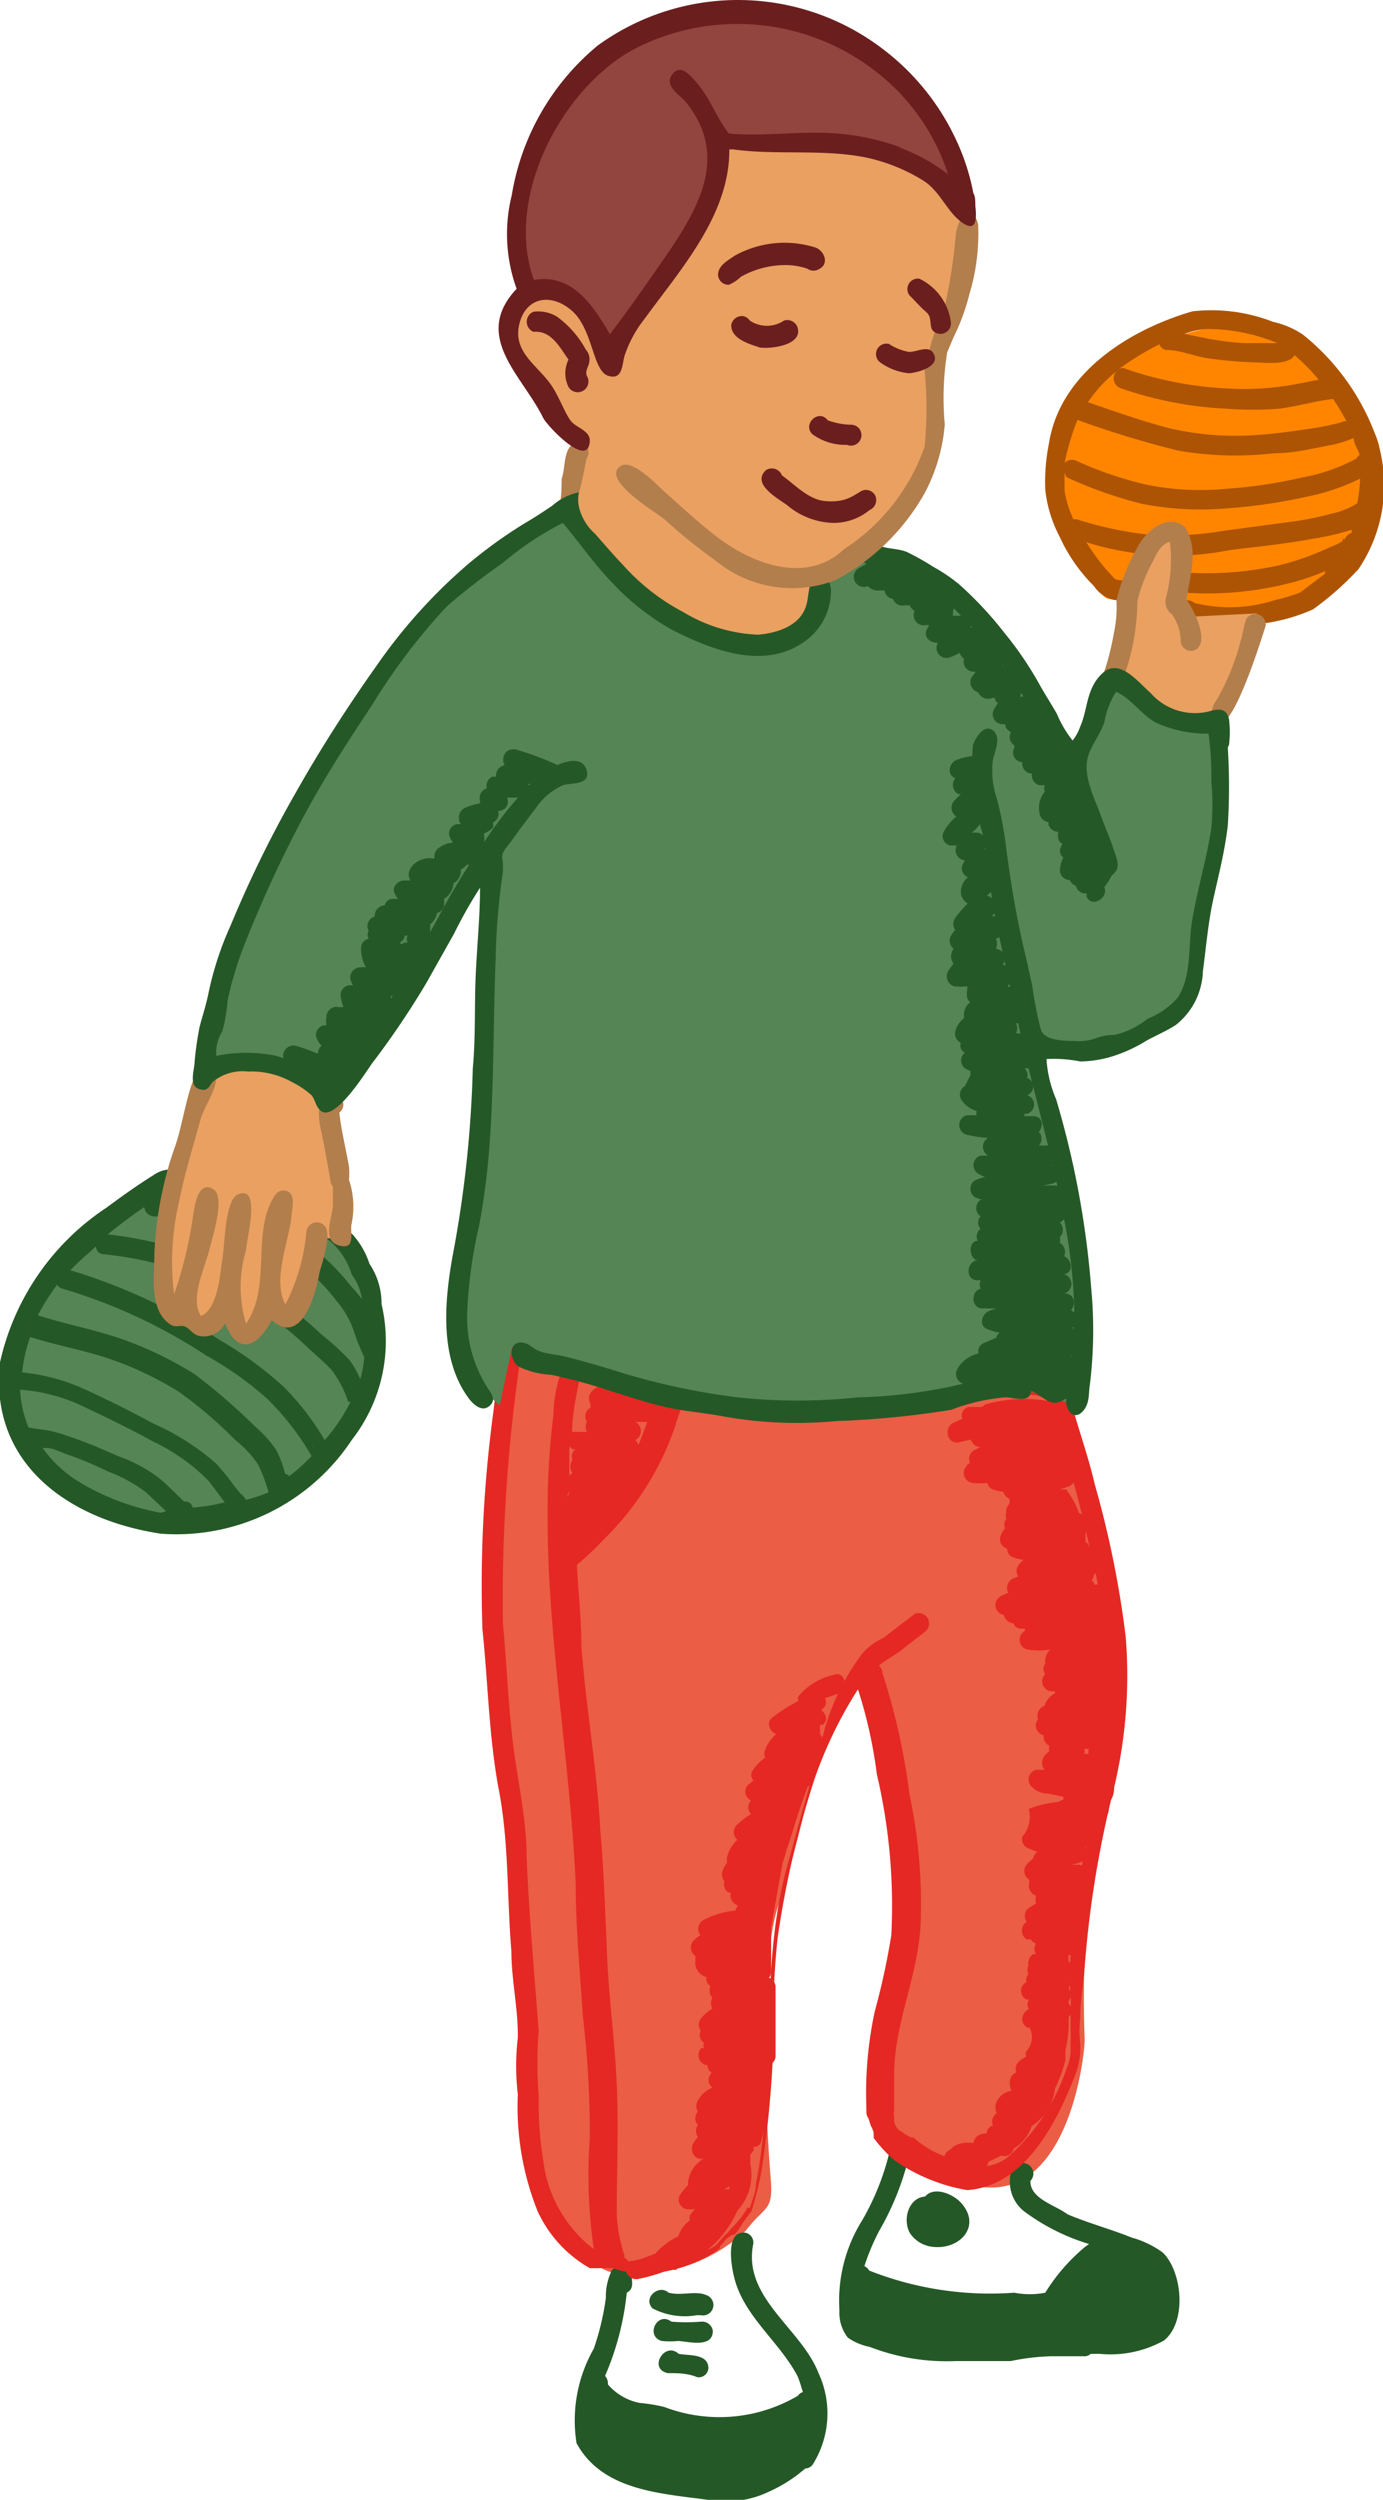 <svg xmlns="http://www.w3.org/2000/svg" viewBox="0 0 34.4 62.15"><defs><style>.cls-1{fill:#eb5d45;}.cls-2{fill:#255827;}.cls-3{fill:#e52823;}.cls-4{fill:#ff8500;}.cls-5{fill:#ad5404;}.cls-6{fill:#558455;}.cls-7{fill:#e9a061;}.cls-8{fill:#92443f;}.cls-9{fill:#b27e4c;}.cls-10{fill:#6b1e1e;}</style></defs><g id="Layer_2" data-name="Layer 2"><g id="Card"><path class="cls-1" d="M12.72,33.5a43.47,43.47,0,0,0-.5,5.85c.12,1.59.26,4.57.53,6.65s.33,4.12.39,4.92-.3,3.12.37,3.78,1,1.94,2.2,1.84a4.06,4.06,0,0,0,2.84-1.08c.48-.64.69-.46.62-1.3s-.37-5.2.21-6.85a28.82,28.82,0,0,0,.94-3.84l1.36-2s.32,1.47.53,2.81a20.61,20.61,0,0,1,.22,4.4,21.82,21.82,0,0,1-.61,3.11s-.4,1.64,2.16,2.48,3-3.14,3-3.56a28,28,0,0,1,.22-4.72,17.25,17.25,0,0,0,.52-5.3,25.65,25.65,0,0,0-1-5.27c-.32-.53-.42-1.19-.78-1.12s-1.14.31-1.14.31a15.68,15.68,0,0,1-5.69.61A21,21,0,0,1,12.72,33.5Z"/><path d="M14.69,56.45h0Z"/><path d="M18.16,56.07h0Z"/><path d="M18.56,55.72h0Z"/><path d="M18.81,55.34Z"/><path d="M21.58,52.5Z"/><path d="M15.48,56.74Z"/><polygon points="15.47 56.74 15.47 56.74 15.47 56.74 15.47 56.74"/><polygon points="15.22 56.65 15.22 56.65 15.22 56.65 15.22 56.65"/><path d="M15.21,56.65Z"/><path class="cls-2" d="M20.36,59c-.43-1.11-1.87-1.86-1.63-3.18a.25.25,0,0,0-.18-.31c-.5-.07-.37.76-.3,1.06.22,1,1.13,1.63,1.59,2.51.05.12.09.26.13.39a.22.22,0,0,0-.12.09,3.85,3.85,0,0,1-3.33.28,4.31,4.31,0,0,0-.61-.1,1.39,1.39,0,0,1-.79-.46.27.27,0,0,0-.07-.21A7,7,0,0,0,15.59,57c.18-.09.13-.26.12-.42a.28.28,0,0,0-.49-.14,1.48,1.48,0,0,0-.15.69,6.57,6.57,0,0,1-.3,1.26,3.61,3.61,0,0,0-.43,2.35c.65,1.2,2.13,1.25,3.34,1.42a2.47,2.47,0,0,0,1.44-.21,3.65,3.65,0,0,0,.91-.58.23.23,0,0,0,.18-.09A2.38,2.38,0,0,0,20.36,59Z"/><path class="cls-2" d="M17.33,57.56h0l.1,0a.26.26,0,0,0,.2-.47c-.29-.17-.64,0-1-.09-.24-.22-.65.13-.4.39A1.74,1.74,0,0,0,17.33,57.56Z"/><path class="cls-2" d="M17.73,57.94a.27.27,0,0,0-.29-.22,4.56,4.56,0,0,1-.74,0c-.35-.27-.66.36-.24.48a2,2,0,0,0,.41,0C17.15,58.22,17.74,58.38,17.73,57.94Z"/><path class="cls-2" d="M16.61,59c.24,0,.49,0,.73.1a.24.24,0,0,0,.28-.22c0-.37-.48-.31-.74-.36C16.54,58.2,16.11,58.89,16.61,59Z"/><path class="cls-2" d="M28.92,56a2.39,2.39,0,0,0-.77-.37c-.52-.21-1.08-.36-1.6-.58-.3-.23-.93-.38-.92-.83a.26.26,0,0,0-.11-.43c-.26-.08-.4.18-.4.4a.93.93,0,0,0,.37.8,5.22,5.22,0,0,0,1.6.8l-.1.07A4.65,4.65,0,0,0,26,57a2,2,0,0,1-.77,0,8.2,8.2,0,0,1-3.61-.55.26.26,0,0,0-.12-.11,5.65,5.65,0,0,1,.37-.88,6.87,6.87,0,0,0,.76-1.94l-.14-.06h0a1.46,1.46,0,0,1-.21-.16l-.06-.08a1.14,1.14,0,0,0-.09.26,6.32,6.32,0,0,1-.69,1.73,3.76,3.76,0,0,0-.56,2.23,1,1,0,0,0,.21.68,1.5,1.5,0,0,0,.55.23,5.3,5.3,0,0,0,2.13.35c.46,0,.91,0,1.37,0a5.69,5.69,0,0,1,1-.12c.27,0,.54,0,.81,0a.23.23,0,0,0,.18-.06l.22,0a2.74,2.74,0,0,0,1.6-.33C29.53,57.73,29.41,56.47,28.92,56Z"/><path class="cls-2" d="M22.64,55.53a.78.78,0,0,0,.56.33c.69.08,1.24-.54.68-1.12-.2-.2-.65-.39-.87-.13C22.59,54.64,22.44,55.2,22.64,55.53Z"/><path class="cls-3" d="M27.68,41.52s0,0,0-.07h0a6.24,6.24,0,0,0-.26-1.3.52.52,0,0,0,.11-.1.32.32,0,0,0,.07-.2.25.25,0,0,0-.06-.45.85.85,0,0,0-.31,0,.21.21,0,0,0-.08-.11.2.2,0,0,0,.06-.15.22.22,0,0,0,.06-.36.25.25,0,0,0-.1-.31l-.07,0a.24.24,0,0,0-.1-.14c0-.08,0-.15,0-.2a.19.19,0,0,0,0-.19.24.24,0,0,0-.16-.32,2.21,2.21,0,0,0-.32-.59h-.16l.21-.07a.25.25,0,0,0,.07-.44.31.31,0,0,0,0-.44.25.25,0,0,0,0-.17.25.25,0,0,0,.16-.36,1.2,1.2,0,0,0-.46-.37.25.25,0,0,0-.16-.34,0,0,0,0,0,0,0l-.06,0a3.55,3.55,0,0,0-1.59.07.23.23,0,0,0-.1.07l-.33,0a.21.21,0,0,0-.16.29l-.26.12c-.22.16-.09.55.2.46l.27-.06a.27.27,0,0,0,.23.19l-.16.08a.25.25,0,0,0-.09.32s-.07,0-.09.07a.25.25,0,0,0,.17.42,2,2,0,0,0,.35,0,.24.24,0,0,0,.11.15,1.37,1.37,0,0,0,.29.07.23.23,0,0,0,.15.17h0s0,.09,0,.13a.24.24,0,0,0-.08.22l0,0a.26.26,0,0,0,0,.15A.24.24,0,0,0,25,38a.55.55,0,0,0-.12.21.24.24,0,0,0,.17.29.23.23,0,0,0,.11.2,1,1,0,0,0,.3.08.58.58,0,0,0-.13.14.23.23,0,0,0,0,.27l-.16.07a.26.26,0,0,0-.09.34,1.21,1.21,0,0,0-.2.09.25.25,0,0,0,.09.46.27.27,0,0,0,.24.21h0a.2.2,0,0,0,.15.13h.13s0,0,0,.06h0a.25.25,0,0,0,.06.46,1.88,1.88,0,0,0,.58,0h0a.36.36,0,0,0-.13.24.41.41,0,0,0,0,.11.21.21,0,0,0,0,.26h0a.25.25,0,0,0,.17.43h.07s0,0,0,.05a.53.53,0,0,0-.26.31h0a.26.26,0,0,0-.16.33.25.25,0,0,0,.14.4s0,0,0,0a.25.25,0,0,0,.14.26.32.32,0,0,0,0,.14.63.63,0,0,0-.12.11.29.29,0,0,0,0,.35l-.21,0a.25.25,0,0,0-.15.37.54.54,0,0,0,.44.22l.39.08h0s0,.05,0,.07a.45.45,0,0,0-.12.06,2.74,2.74,0,0,0-.74.17.76.76,0,0,1-.16.69.05.05,0,0,1,0,0,.25.25,0,0,0,.12.28l.25.1a.26.26,0,0,0-.1.16c-.05.05-.11.09-.15.14a.25.25,0,0,0,.05.39s0,0,0,0a.41.41,0,0,1,0,.09.26.26,0,0,0,.17.31.4.4,0,0,0,0,.2.83.83,0,0,0-.23.15.25.25,0,0,0,0,.3s0,0,0,0h0a.26.26,0,0,0,0,.44.29.29,0,0,1,.1,0,.26.26,0,0,0,.13.1h0a.23.23,0,0,0,0,.26s-.05,0-.07,0a.29.29,0,0,0-.12.29.26.26,0,0,0,0,.21l0,0a.24.24,0,0,0-.05.2h0a.24.24,0,0,0,0,.43l.06,0a.25.25,0,0,0,0,.24.31.31,0,0,0-.09.07.25.25,0,0,0,.05.39l.06,0a.52.52,0,0,1-.09.6.42.42,0,0,0,0,.13.59.59,0,0,0-.19.13.23.23,0,0,0-.05.25.38.38,0,0,0-.12.1.39.39,0,0,0,0,.36.49.49,0,0,0-.37.27.36.36,0,0,0,0,.29.24.24,0,0,0-.09.3.22.22,0,0,0-.16.2c-.17,0-.3.08-.33.24a.74.74,0,0,0-.25,0,.49.49,0,0,0-.32.16.06.06,0,0,0,0,0,.25.25,0,0,0,.07.48l.25,0,.07,0h.33a.18.18,0,0,0,.22-.17l.33-.16a.23.23,0,0,0,.3-.17,1,1,0,0,0,.45-.56,1.28,1.28,0,0,0,.58-.93s0,0,0,0a4.19,4.19,0,0,0,.26-.7l0-.05s0-.07,0-.11l0-.08v0a3.72,3.72,0,0,0,.08-.57.38.38,0,0,0,0-.1v-.17a.25.25,0,0,0,0-.34v-.06a.27.27,0,0,0,0-.32v0a.25.25,0,0,0,0-.25.23.23,0,0,0,0-.41,0,0,0,0,1,0,0,.91.91,0,0,1,0-.17.23.23,0,0,0,.28-.16,2.23,2.23,0,0,0,.05-.36,1,1,0,0,0,.09-.77.22.22,0,0,0-.22-.18l0,0h.07a.25.25,0,0,0,.12-.41c.09-.15,0-.39-.19-.36h-.14a1.23,1.23,0,0,0,.44-.16A.25.25,0,0,0,27,46H27a.19.19,0,0,0,0-.08l.12-.1a.23.23,0,0,0,.05-.26.33.33,0,0,0,.08-.28.9.9,0,0,0,.21-.08.26.26,0,0,0,.09-.34l0,0a.91.91,0,0,0,.11-.16.6.6,0,0,0-.09-.63,3.78,3.78,0,0,0,.05-.75,1.51,1.51,0,0,0,0-.56c0-.18,0-.35,0-.53a.22.22,0,0,0,.05-.12c0-.11,0-.23,0-.34A.19.19,0,0,0,27.68,41.52Zm-.61,2.09a.16.16,0,0,0-.1,0,.28.28,0,0,0,0-.13l.11,0S27.07,43.56,27.07,43.61Zm-1.69,9.18h0l0,0h0C25.23,52.79,25.19,52.82,25.38,52.79Z"/><path class="cls-3" d="M20.74,41.64a1.61,1.61,0,0,0-.88.53.19.19,0,0,0,0,.12,3.86,3.86,0,0,0-.66.42c-.15.12-.05.35.11.4a.93.93,0,0,0-.28.4.26.26,0,0,0,0,.19,1.14,1.14,0,0,0-.29.29.21.21,0,0,0,0,.28l-.13.1a.24.24,0,0,0,.07.39.25.25,0,0,0,0,.34,2.18,2.18,0,0,0-.34.26.25.25,0,0,0,0,.38.89.89,0,0,0-.25.41.29.29,0,0,0,0,.16.55.55,0,0,0-.13.25.29.29,0,0,0,.06.21.24.24,0,0,0,.1.28h.05s0,0,0,.08a.26.26,0,0,0,.18.24l-.06.13a2.13,2.13,0,0,0-.8.24.25.25,0,0,0-.07.37,1.15,1.15,0,0,0-.17.14.25.25,0,0,0,.05.38.45.45,0,0,0,0,.11.36.36,0,0,0,.27.41.23.23,0,0,0,.1.23.32.32,0,0,0,0,.22s0,0,.05.07a.27.27,0,0,0,0,.27,1,1,0,0,0-.29.25.24.24,0,0,0,0,.29.25.25,0,0,0,.08.31.2.2,0,0,0,0,.13l-.07,0a.26.26,0,0,0,.11.42h.05a.21.21,0,0,0,.1.19,1.27,1.27,0,0,0-.07.12.25.25,0,0,0,.09.25.74.74,0,0,0-.36.32.26.26,0,0,0,0,.28.24.24,0,0,0,0,.33s0,0,0,0l0,0a.26.26,0,0,0,0,.3.74.74,0,0,0-.12.17.26.26,0,0,0,.15.37h.11a.79.79,0,0,0-.38.54.23.23,0,0,0,0,.11,1.59,1.59,0,0,0-.2.24.24.24,0,0,0,.14.36,1,1,0,0,0,.23,0,1,1,0,0,0-.13.16.19.19,0,0,0,0,.12.81.81,0,0,0-.29.4,1.75,1.75,0,0,0-.57.43l0,0-.35.13h0l-.21.05h0l-.06,0c-.27.12-.06.5.19.45a4.3,4.3,0,0,0,.77-.23l.13,0h0l.06,0s0,0,0-.06a2.61,2.61,0,0,0,1.51-1.41,1.3,1.3,0,0,0,.32-1.17h0a1.81,1.81,0,0,0,0-.23.27.27,0,0,0,.09-.12.2.2,0,0,1,0-.07.17.17,0,0,0,.18-.12,6.51,6.51,0,0,0,.21-1.55l0-.22s0,0,0-.08a.15.15,0,0,0,0-.07.22.22,0,0,0,.15-.2c0-.58,0-1.16,0-1.75a.25.25,0,0,0-.16-.21.25.25,0,0,0,.05-.13c0-.38,0-.75,0-1.13.1-.54.19-1.07.29-1.61l0,0a2.63,2.63,0,0,0,.09-.3l0,0c.07-.19.13-.38.19-.58s.22-.69.34-1a.2.2,0,0,0,.1-.08,1.93,1.93,0,0,0,.21-.84,1,1,0,0,0,.05-.16.21.21,0,0,0-.05-.22,1.94,1.94,0,0,1,0-.24l.07,0c.14-.12.07-.28-.05-.37h0a.21.21,0,0,0,.1-.29l.27-.09C21.17,42,21,41.52,20.74,41.64Zm-2.6,12.79-.13,0,.14-.07S18.14,54.41,18.14,54.43Zm-.2-5.71h0Zm.4,3.87v0l0,0Zm.35-3.16h0Zm.41-3.58h0l-.06,0Z"/><path class="cls-3" d="M21.63,52.66h0Z"/><path class="cls-3" d="M28,40.69a24.72,24.72,0,0,0-.77-3.79c-.12-.52-.28-1-.44-1.53s-.25-1-.78-1.12a1.31,1.31,0,0,1-.28-.09.27.27,0,1,0-.1.52c.18,0,.42.06.49.27.22.68.43,1.35.61,2s.36,1.46.53,2.2a15.57,15.57,0,0,1,.29,2.64,14.76,14.76,0,0,1-.6,4.36c-.18,1-.27,2-.37,3a3.68,3.68,0,0,1,.05.81v0h0v.22h0v.16s0,.1,0,.15a.68.68,0,0,1,0,.14.35.35,0,0,1,0,.11v.09h0s0,0,0,.06h0v0h0a1.22,1.22,0,0,1-.11.56,5,5,0,0,1-1.49,2.21,1.24,1.24,0,0,1-1.39,0,2.47,2.47,0,0,1-.92-.52h-.06l-.13-.07h0l-.12-.08h0a.28.28,0,0,1-.1-.09l0,0a.34.34,0,0,1-.07-.19v0h0v0s0-.05,0-.08v0a.49.49,0,0,1,0-.17s0-.07,0-.1c0-.25,0-.51,0-.77,0-1.31.62-2.51.66-3.81a13.08,13.08,0,0,0-.28-3.18,16.13,16.13,0,0,0-.67-3,.23.23,0,0,0-.09-.19h0c.22-.18.48-.3.69-.49l.47-.36a.26.26,0,0,0-.26-.44l-.8.61a1.4,1.4,0,0,0-.6.5,5.7,5.7,0,0,0-.89,1.92c-.25,1-.56,2-.82,3-.81,2.65-.31,5.46-.85,8.16,0,.19-.09.39-.15.58,0,0-.05,0-.06,0a2.11,2.11,0,0,1-.39.5l-.1.12c-.12.09-.21.24-.32.33a3.43,3.43,0,0,1-2.11.46.27.27,0,0,0-.14-.17s0,0,0-.06a4,4,0,0,1-.19-1c0-1.09.05-2.18,0-3.26s-.18-2-.23-3-.08-2.21-.18-3.32c-.08-1.52-.36-3.07-.47-4.59h0c0-.68-.08-1.36-.11-2a6.12,6.12,0,0,0,.63-.59,7.2,7.2,0,0,0,1.83-2.9c.06-.26.33-.72,0-.85a.26.26,0,0,0-.32.18,1.66,1.66,0,0,1-.06.21l0,0a.23.23,0,0,0-.15-.33,1.92,1.92,0,0,0-.58-.07.25.25,0,0,0-.21-.16l-.34,0a.29.29,0,0,0-.22.07.43.43,0,0,0-.24.17.25.25,0,0,0,0,.27.3.3,0,0,0,0,.1.23.23,0,0,0-.09.34.27.27,0,0,0,0,.26H14.3l-.07,0c0-.43.1-.87.18-1.3a.26.26,0,0,0-.46-.16,3.11,3.11,0,0,0-.18,1,19.77,19.77,0,0,0-.15,2.56c0,3.07.56,6.07.7,9.14,0,1.1.11,2.21.18,3.31a24.53,24.53,0,0,1,.17,3,12.71,12.71,0,0,0,.1,2.76,1.41,1.41,0,0,1-.18-.14,3.27,3.27,0,0,1-1.07-2,9.14,9.14,0,0,1-.12-1.66,9.6,9.6,0,0,1,0-1.61c-.11-1.45-.24-2.85-.3-4.32,0-1-.25-2-.36-3s-.14-1.87-.23-2.81a40.91,40.91,0,0,1,.45-6.71c0-.08.06-.15.05-.23a.27.27,0,0,0-.39-.22.38.38,0,0,0-.14.26c-.11.52-.14,1.05-.2,1.57A32.25,32.25,0,0,0,12,40.51c.14,1.33.16,2.69.41,4s.2,2.7.31,4c0,.72.17,1.43.16,2.15a6.05,6.05,0,0,0,0,1.41,7,7,0,0,0,.49,2.9,3.13,3.13,0,0,0,1.3,1.42h.1l.06,0,.1,0h0l.08,0h0l.08,0h0l.07,0h0l.08,0,.16.05h0l.35.08h0a3.44,3.44,0,0,0,2.06-.55l0,0,.1-.08s0,0,0,0l0-.05a.46.46,0,0,0,.07-.07l.1-.12.13-.09h0l0,0,.05,0,.08-.08.09-.14.07-.11.08-.11h0l.11-.14a8.52,8.52,0,0,0,.25-1,27.07,27.07,0,0,0,.3-3.25,19.53,19.53,0,0,1,.1-2.53,23.42,23.42,0,0,1,.93-4A10.59,10.59,0,0,1,21.34,42s0,0,0,0a11.51,11.51,0,0,1,.47,2.11,14.3,14.3,0,0,1,.36,4A17.77,17.77,0,0,1,21.76,50a9.62,9.62,0,0,0-.21,2.4l0,.11h0s0,.1.05.15l.06.19a.61.61,0,0,1,.07.17v0h0v0l0,0v0l0,.06a.25.25,0,0,1,0,.07h0a3.42,3.42,0,0,0,.52.56,4.48,4.48,0,0,0,1.81.74c1.43-.1,2.22-1.67,2.68-2.85a1.89,1.89,0,0,0,.13-.78,2.72,2.72,0,0,1,0-.64s0,0,0,0c0-.38.06-.76.1-1.14a26,26,0,0,1,.69-4.39A12,12,0,0,0,28,40.69ZM14.15,37l0,0a.34.34,0,0,0,0,.1s0,0,0,.06l-.09.06C14.14,37.17,14.15,37.09,14.15,37Zm1.06.08h0v0Zm.33-.55h0l0,0S15.54,36.54,15.54,36.53Zm.34-.6a.26.26,0,0,0-.08-.13h0a.25.25,0,0,0,0-.45H16a.29.29,0,0,0,.1,0Q16,35.63,15.88,35.93Zm-1.64.1.07,0a.24.24,0,0,0-.07.27.27.27,0,0,0,0,.32.27.27,0,0,0-.08.07c0-.24,0-.49,0-.73Z"/><polygon class="cls-3" points="15.47 56.74 15.47 56.74 15.47 56.74 15.47 56.74"/><polygon class="cls-3" points="15.47 56.74 15.47 56.74 15.46 56.74 15.47 56.74"/><polygon class="cls-3" points="15.23 56.66 15.23 56.66 15.22 56.65 15.23 56.66"/><path class="cls-4" d="M29.32,14.86c.35.47,2.5.67,3.54-.22s1.81-2.86,1.35-3.83-2-3.12-4.25-2.63S26.25,9.8,26.11,11s1,3.77,1.46,3.89A7.75,7.75,0,0,0,29.32,14.86Z"/><path class="cls-5" d="M34.21,10.81a5.78,5.78,0,0,0-1.8-2.49A2.17,2.17,0,0,0,31.66,8a4.2,4.2,0,0,0-2-.26c-1.58.46-3.3,1.54-3.57,3.29A4.78,4.78,0,0,0,26,12.18a3.25,3.25,0,0,0,.36,1.17,4.12,4.12,0,0,0,.85,1.22.79.79,0,0,0,.39.31c.31.15.65-.15.37-.42-.08-.07-.19,0-.27-.1a5.3,5.3,0,0,1-.68-.88,7.17,7.17,0,0,0,3.55.2c.68-.09,1.37-.15,2.05-.28a6.26,6.26,0,0,0,1-.23l0,.08a.24.24,0,0,0-.18.21c0-.12,0-.1-.06,0a.91.91,0,0,1-.17.09l-.3.13a6.43,6.43,0,0,1-1.12.38,8.41,8.41,0,0,1-2.5.16c-.32,0-.32.48,0,.5a8.28,8.28,0,0,0,2.93-.26,5.88,5.88,0,0,0,.74-.26s0,0,0,.06l-.62.47a4.57,4.57,0,0,1-.63.19,3.66,3.66,0,0,1-2,.07.26.26,0,0,0-.4.32c.15.2.42.22.65.28a3,3,0,0,0,1.29-.07,4.52,4.52,0,0,0,1.41-.37,7.51,7.51,0,0,0,1.13-1A3.72,3.72,0,0,0,34.21,10.81Zm-7.48-.19.07-.18h0a24.6,24.6,0,0,0,2.49.76,8.32,8.32,0,0,0,2.39.07c.45,0,.9-.1,1.34-.19a2.66,2.66,0,0,0,.65-.19c0,.14.11.28.15.42a.24.24,0,0,0-.08.09,4.51,4.51,0,0,1-1.35.47,11.72,11.72,0,0,1-1.87.28,6.72,6.72,0,0,1-2-.1,9.14,9.14,0,0,1-1.76-.6.26.26,0,0,0-.28.06A6.71,6.71,0,0,1,26.73,10.62ZM32.8,9.44c-.31.06-.62.13-.94.17a6.93,6.93,0,0,1-1.29.05A9,9,0,0,1,28,9.17a.18.18,0,0,0-.16,0,6.76,6.76,0,0,1,1-.61.21.21,0,0,0,.16.14c.36,0,.7.16,1.06.21a10.73,10.73,0,0,0,1.14.1c.25,0,.84.09,1-.18A5,5,0,0,1,32.8,9.44Zm-1.08-.75,0-.06S31.72,8.66,31.72,8.69ZM30,8.18a4.54,4.54,0,0,1,1.77.35h-.25l-.57,0A6.71,6.71,0,0,1,30,8.41l-.54-.11A2.11,2.11,0,0,1,30,8.18ZM27.77,9.23a.26.26,0,0,0,.1.42,9.29,9.29,0,0,0,2.61.51,8.67,8.67,0,0,0,1.35,0c.45-.06.88-.19,1.33-.24a6.16,6.16,0,0,1,.33.55l-.05,0a1.38,1.38,0,0,1-.29.08,5.4,5.4,0,0,1-.58.11c-.46.07-.92.13-1.38.16a7.26,7.26,0,0,1-2.13-.18c-.69-.18-1.35-.42-2-.64A3.51,3.51,0,0,1,27.77,9.23Zm5.35,3.54a7.52,7.52,0,0,1-.92.19l-1.79.24a7.66,7.66,0,0,1-1.85.09,9,9,0,0,1-1.78-.38s-.05,0-.08,0a2.54,2.54,0,0,1-.22-.71c0-.13,0-.26,0-.39s0,0,.06.06a10.49,10.49,0,0,0,1.88.66,7.62,7.62,0,0,0,2.08.11,13.52,13.52,0,0,0,2-.29,5.35,5.35,0,0,0,1.33-.45,4.07,4.07,0,0,1-.07.61A1.86,1.86,0,0,1,33.12,12.77Z"/><path class="cls-6" d="M4.23,29.62a5.08,5.08,0,0,0-2.56,1.57C.9,32.31,0,33.47.29,34.71a3.83,3.83,0,0,0,2.81,3c1.63.33,4.06,0,5.23-1.71s1.28-2.8.9-3.86S8.84,30.89,7.9,30.4A15.8,15.8,0,0,0,4.23,29.62Z"/><path class="cls-2" d="M9.49,32.42a1.76,1.76,0,0,0-.3-1,2,2,0,0,0-.72-1c-.14-.16-.42-.31-.57-.08a.26.26,0,0,0,.09.35,1.81,1.81,0,0,1,.76,1A1.27,1.27,0,0,1,9,32.3,2.64,2.64,0,0,0,8.75,32a5.68,5.68,0,0,0-1.4-1.28,8.31,8.31,0,0,0-3.34-1c.08,0,.14-.1.22-.14a.26.26,0,0,0,.2-.28c-.06-.34-.42-.22-.62-.08-.4.25-.79.53-1.17.81A6.23,6.23,0,0,0,0,33.87c-.28,2.53,1.73,3.92,4,4.26A5.23,5.23,0,0,0,8.75,35.8,4,4,0,0,0,9.49,32.42ZM3.85,30.24a8,8,0,0,1,3.24.92,5,5,0,0,1,1.27,1.17,2.34,2.34,0,0,1,.43.73,5.07,5.07,0,0,0,.27.68,2.54,2.54,0,0,1-.1.55,2.09,2.09,0,0,0-.27-.48A6.45,6.45,0,0,0,8,33.18a12.57,12.57,0,0,0-1.58-1.25,9.3,9.3,0,0,0-3.74-1.24c.29-.24.6-.47.91-.68A.25.25,0,0,0,3.85,30.24Zm.93,7.2a.19.19,0,0,0-.2-.11c-.21-.19-.4-.4-.62-.58a3.7,3.7,0,0,0-1-.54c-.35-.15-.7-.31-1.05-.43-.2-.07-.39-.14-.59-.19s-.41-.06-.61-.1a2.79,2.79,0,0,1-.21-.94A4.36,4.36,0,0,1,2.14,35c.55.26,1.11.53,1.65.83a4.82,4.82,0,0,1,1.41,1l.39.52,0,0a4.31,4.31,0,0,1-.8.13A.42.42,0,0,0,4.78,37.44Zm1.27-.18.06,0h0S6.08,37.27,6.05,37.26Zm.06,0,0,0A1,1,0,0,0,6,37.15L5.87,37a7.26,7.26,0,0,0-.49-.61,6.13,6.13,0,0,0-1.57-1q-.83-.45-1.68-.84a4.89,4.89,0,0,0-1.58-.43,3.87,3.87,0,0,1,.2-.88c.63.2,1.29.32,1.91.52a8.47,8.47,0,0,1,1.8.85,10.68,10.68,0,0,1,1.4,1.2,2.65,2.65,0,0,1,.56.6,4.08,4.08,0,0,1,.26.69A3.68,3.68,0,0,1,6.11,37.29ZM4,37.61a6,6,0,0,1-2.07-.79A3.12,3.12,0,0,1,1.06,36h.09c.18,0,.37.11.55.17.35.12.69.27,1,.42a3.66,3.66,0,0,1,.93.51l.5.47Zm3.21-.89a.2.2,0,0,0-.12-.08,2.47,2.47,0,0,0-.22-.59,3,3,0,0,0-.53-.59,15.13,15.13,0,0,0-1.49-1.29A9.14,9.14,0,0,0,3,33.28c-.67-.23-1.38-.36-2.06-.58a6.06,6.06,0,0,1,.48-.76.22.22,0,0,0,.14.1A13.44,13.44,0,0,1,5.13,33.7a8.42,8.42,0,0,1,1.51,1.07A6.69,6.69,0,0,1,7.75,36.2,4.78,4.78,0,0,1,7.17,36.72ZM7.78,36l0-.06h0S7.79,36,7.78,36Zm.3-.19a6.73,6.73,0,0,0-1-1.31,9.18,9.18,0,0,0-1.59-1.17,14.35,14.35,0,0,0-3.74-1.75,6.15,6.15,0,0,1,.53-.49.52.52,0,0,1,.11-.1.19.19,0,0,0,.16.19A9,9,0,0,1,6.11,32.3a10,10,0,0,1,1.5,1.16c.21.2.43.38.63.59a2.66,2.66,0,0,1,.42.8s0,0,.06,0A4.44,4.44,0,0,1,8.08,35.8Z"/><path class="cls-6" d="M14.07,12.54s-2.51,1.92-3.25,2.7a31,31,0,0,0-3.11,4.44,38,38,0,0,0-2.2,4.79c-.24,1-.5,2.28-.5,2.28a3.72,3.72,0,0,1,2-.24,1.58,1.58,0,0,1,1,.75A16.81,16.81,0,0,0,9.94,25c.52-.89,1.2-1.88,1.54-2.46s.61-1.13.61-1.13a12.07,12.07,0,0,1,.06,2.5c-.1,1.39,0,3.59-.22,4.77s-.5,3.08-.5,3.08a2.78,2.78,0,0,0,0,1.94,4,4,0,0,0,1,1.24l.31-1.45,2.39.8a15.08,15.08,0,0,0,6,.74c2.56-.43,2.91-.37,3.69-.48a4,4,0,0,1,1.78.35L27,32.14s-.66-3.93-1-4.75A6.34,6.34,0,0,1,25.68,26a4.43,4.43,0,0,0,1.95-.08c1-.29,1.46-.24,1.78-.9a12.23,12.23,0,0,0,.5-2.66,8.71,8.71,0,0,0,.5-2.65c-.12-.77-.23-1.81-.23-1.81a1.66,1.66,0,0,1-1.33-.13,5.3,5.3,0,0,1-1.07-1s-.42,0-.57.69-.55,2-.55,2a7.14,7.14,0,0,0-.95-2.18c-.59-.78-1.4-2.33-2.16-2.77a10.93,10.93,0,0,0-2.12-.79l-1.11.55s-.06,1.33-.63,1.59-2.76-.43-3.66-1.12A12.39,12.39,0,0,1,14.07,12.54Z"/><path class="cls-7" d="M5,26.75l-.54,2.18-.38,2.76s-.11,1,.18,1,.34-.16.34-.16.15.69.47.55a1.26,1.26,0,0,0,.52-.59s.12.86.48.69.56-.81.56-.81.15.48.53.29.52-.49.57-1,.12-1.06.12-1.06.41.39.57.05a4.22,4.22,0,0,0-.1-2.08c-.22-.76-.45-1.46-.45-1.46a1.81,1.81,0,0,0-1.32-.71A5.72,5.72,0,0,0,5,26.75Z"/><path class="cls-7" d="M27.78,16.8l.3-1.8s.42-1.66.77-1.75.59-.21.61.17a11.85,11.85,0,0,1-.14,1.44l.35.47,1.59-.08a7.26,7.26,0,0,1-.49,1.55C30.31,18,30.15,18,30.15,18a1.94,1.94,0,0,1-1.3-.26A7,7,0,0,1,27.78,16.8Z"/><path class="cls-7" d="M14.07,12.54a10.31,10.31,0,0,0,2.42,2.7c1,.54,1.71,1,2.45.76s1,.1,1.19-.51a5.93,5.93,0,0,0,.23-1.21,7,7,0,0,0,2.21-1.74,8,8,0,0,0,.76-2.07,2.55,2.55,0,0,1-.09-1.62,5,5,0,0,0,.81-2.32c0-.91,0-1.34,0-1.34a6.56,6.56,0,0,0-2.26-1.34,23,23,0,0,0-3.93-.33,3.68,3.68,0,0,1-.37,1.77,15.76,15.76,0,0,1-1.32,2,14.59,14.59,0,0,0-1,1.62s-.72-1.72-1.53-1.72a1,1,0,0,0-1,1.22,6.47,6.47,0,0,0,1.09,2.16,4.64,4.64,0,0,1,.62.42l0,.64Z"/><path class="cls-8" d="M24.26,5.12s-.86-2.51-2-3.19S19.63-.36,17.17.54s-3.41,1.52-3.72,2.92-.79,2.06-.61,2.73a4.26,4.26,0,0,0,.39,1s.47-.31,1.06.26a3.72,3.72,0,0,1,.86,1.42s-.06-.28.57-1,.55-.73,1.18-1.51a3,3,0,0,0,.86-1.59,2.69,2.69,0,0,0-.07-1l1.25-.13a5.86,5.86,0,0,1,2.85.25,6.77,6.77,0,0,1,2.05,1.2A.28.28,0,0,0,24.26,5.12Z"/><path d="M18.1,3.27Z"/><path class="cls-9" d="M8.11,30.53a.26.26,0,0,0-.49.1,4.86,4.86,0,0,1-.52,1.8c-.32-.57.05-1.49.14-2.1,0-.22.18-.74-.2-.73-.17,0-.24.18-.31.31-.43.92,0,2.12-.61,3a3.17,3.17,0,0,1,0-1.83c0-.23.4-1.66-.21-1.38-.32.15-.32,1.3-.38,1.62S5.44,32.52,5,32.72c-.29-.44.1-1.2.21-1.66.07-.29.4-1.3.1-1.49-.45-.29-.49.65-.54.87a10.31,10.31,0,0,1-.44,1.74,6.5,6.5,0,0,1,.11-2.24c.14-.72.36-1.42.55-2.12.08-.28.4-.75.38-1A.26.26,0,0,0,5,26.57c-.21.15-.33.72-.4,1s-.16.72-.27,1a9.2,9.2,0,0,0-.49,2.6c0,.54-.14,1.41.4,1.76.14.09.24,0,.36.05s.19.19.34.23a.59.59,0,0,0,.66-.31c.32.85.84.55,1.16-.08.72.65,1.09-.6,1.18-1.15C8,31.42,8.23,30.8,8.11,30.53Z"/><path class="cls-9" d="M8.68,29.33a1.75,1.75,0,0,0,0-.33c-.08-.45-.19-.89-.24-1.34a.25.25,0,0,0-.3-.4c-.26.12-.22.52-.17.77.1.46.18.92.26,1.38a.41.41,0,0,0,.05.09c0,.15,0,.33,0,.46,0,.29-.29.87.14,1s.29-.29.32-.51A2.1,2.1,0,0,0,8.68,29.33Z"/><path d="M23.46,16.79h0Z"/><path d="M30.16,20.65v0Z"/><path class="cls-9" d="M14.59,11.4a.26.26,0,0,0-.25-.41c-.35.13-.26.62-.37.91,0,.07,0,.56-.06.63l.49-.29C14.48,12,14.53,11.67,14.59,11.4Z"/><path class="cls-9" d="M29.47,13.1c-.45-.36-1,.13-1.2.55a5,5,0,0,0-.5,1.28,3,3,0,0,1-.06.79,7.09,7.09,0,0,1-.22.91.29.29,0,0,0,.05.32.27.27,0,0,0,.45-.23,5.67,5.67,0,0,0,.3-1.77,3.87,3.87,0,0,1,.39-1c.09-.19.2-.43.42-.48A3.74,3.74,0,0,1,29,14.87a.37.37,0,0,0,.15.4,1.2,1.2,0,0,1,.22.69.26.26,0,0,0,.29.22c.48-.11.06-1-.15-1.27C29.6,14.31,29.83,13.65,29.47,13.1Z"/><path class="cls-9" d="M31,15.39c-.07.18-.08.36-.14.54a5.79,5.79,0,0,1-.58,1.44c-.14.2-.26.5.08.58s1-2,1.12-2.39A.26.26,0,0,0,31,15.39Z"/><path class="cls-2" d="M12.49,21.3c0-.13.15-.28.23-.39.2-.28.4-.55.61-.82a1.57,1.57,0,0,1,.68-.57c.2-.06.66,0,.59-.34-.14-.61-1.11,0-1.33.23A10.26,10.26,0,0,0,12,21a19,19,0,0,0-1.11,1.83,37,37,0,0,1-2.16,3.5,2.2,2.2,0,0,1-.56.65,3.49,3.49,0,0,0-1.3-.73,3.74,3.74,0,0,0-1.49,0,1,1,0,0,1,.15-.61,3.9,3.9,0,0,0,.13-.76,8.91,8.91,0,0,1,.47-1.52,30.75,30.75,0,0,1,1.39-3c.53-1,1.13-1.92,1.74-2.84a15.21,15.21,0,0,1,1.85-2.44A16.08,16.08,0,0,1,12.5,14,7.71,7.71,0,0,1,14,13c.41.49.76,1,1.22,1.48a6.21,6.21,0,0,0,1.48,1.17c.94.48,2.22,1,3.22.36a1.55,1.55,0,0,0,.75-1.32c0-.18-.12-.45-.34-.39s-.21.53-.27.73c-.14.53-.73.71-1.21.75A3.9,3.9,0,0,1,17,15.22a5.33,5.33,0,0,1-1.5-1.17c-.24-.25-.47-.52-.7-.78a1.29,1.29,0,0,1-.4-.67.89.89,0,0,1,0-.36,1.42,1.42,0,0,0-.66.33c-.22.15-.45.3-.69.44a11.7,11.7,0,0,0-1.39,1,13.28,13.28,0,0,0-2.3,2.55c-.71,1-1.39,2.06-2,3.14A28.74,28.74,0,0,0,5.74,23a8,8,0,0,0-.56,1.72c-.06.29-.15.55-.22.83a8.27,8.27,0,0,0-.12.85c0,.18-.15.58.1.67s.26-.09.36-.18a1.18,1.18,0,0,1,.87-.25,2.07,2.07,0,0,1,1.09.26,2.23,2.23,0,0,1,.48.32c.1.11.11.28.22.38.34.35,1.14-.95,1.3-1.17a20.74,20.74,0,0,0,1.35-2l.68-1.21a11.74,11.74,0,0,1,.65-1.15c0,.74-.08,1.49-.11,2.24s0,1.5-.07,2.25A28.82,28.82,0,0,1,11.3,31c-.23,1.19-.42,2.73.37,3.78.11.14.32.34.51.17s0-.35-.08-.49a3.25,3.25,0,0,1-.48-1.8,11.54,11.54,0,0,1,.3-2.2,18.1,18.1,0,0,0,.27-2.2c.1-1.48.08-3,.14-4.46a16.84,16.84,0,0,1,.18-2.13A1.82,1.82,0,0,0,12.49,21.3Z"/><path class="cls-2" d="M30.57,18.52a2.72,2.72,0,0,0,0-.64c-.07-.29-.27-.26-.51-.19a1.47,1.47,0,0,1-1.44-.46c-.3-.26-.77-.88-1.19-.5s-.37.91-.56,1.33a1.19,1.19,0,0,1-.19.35,2.73,2.73,0,0,1-.39-.66c-.13-.23-.28-.46-.41-.69a8.63,8.63,0,0,0-.9-1.33,9.05,9.05,0,0,0-1.12-1.2,4.12,4.12,0,0,0-.65-.44,6.15,6.15,0,0,0-.66-.37c-.25-.1-.54-.06-.78-.2s-.16-.15-.29-.12a.27.27,0,0,0-.16.4.58.58,0,0,0,.44.28,3.18,3.18,0,0,1,.74.23,4.35,4.35,0,0,1,1.33.92,11.77,11.77,0,0,1,1.08,1.26,12.92,12.92,0,0,1,.88,1.42,9,9,0,0,1,.77,1.51c.2.53.33,1.08.51,1.62.07.2.34,1.07.67.64.14-.16,0-.42-.05-.59s-.18-.47-.27-.71c-.17-.51-.55-1.14-.32-1.68.11-.26.28-.48.37-.75a2.06,2.06,0,0,1,.29-.75c.38.16.62.57,1,.77a3.06,3.06,0,0,0,1.3.27,7.64,7.64,0,0,1,.07,1.18,6.54,6.54,0,0,1,0,1.17c-.12.78-.35,1.53-.48,2.31-.1.61,0,1.39-.37,1.92a2,2,0,0,1-.74.51,2,2,0,0,1-.82.4,1.25,1.25,0,0,0-.43.07,1.2,1.2,0,0,1-.53.08c-.26,0-.78,0-.87-.28a9.2,9.2,0,0,1-.21-1.07c-.08-.38-.17-.76-.26-1.15-.17-.78-.3-1.56-.4-2.36a9,9,0,0,0-.22-1.15,2.17,2.17,0,0,1-.1-1c.05-.2.21-.54,0-.71s-.44.17-.5.37a5.62,5.62,0,0,0,.25,2.22c.12.79.2,1.59.37,2.38s.34,1.58.52,2.38c.34,1.56.81,3.1,1.1,4.67a12.78,12.78,0,0,1,.28,2.38,7.84,7.84,0,0,1-.08,1.19,5.15,5.15,0,0,0-.12,1.1c0,.21.18.46.39.26s.16-.48.2-.69A11.21,11.21,0,0,0,27.14,32a22.49,22.49,0,0,0-.87-4.67,3,3,0,0,1-.24-1,3.4,3.4,0,0,1,.84.06,2.84,2.84,0,0,0,.87-.15,3.72,3.72,0,0,0,.78-.37c.24-.13.5-.24.73-.39a1.77,1.77,0,0,0,.67-1.33c.08-.6.13-1.21.26-1.8s.29-1.21.36-1.83a15.38,15.38,0,0,0,0-1.92A.22.22,0,0,1,30.57,18.52Zm-2.86-1.31v0Z"/><path class="cls-2" d="M25.42,34.22a2.54,2.54,0,0,0-.69,0,7.91,7.91,0,0,0-.81.19,12.4,12.4,0,0,1-2.58.33,14.14,14.14,0,0,1-3,0,17.29,17.29,0,0,1-2.84-.6c-.47-.15-.95-.29-1.43-.41-.2-.05-.4-.06-.6-.12s-.27-.18-.42-.22c-.4-.1-.4.4-.16.58a2.07,2.07,0,0,0,.82.21,13.3,13.3,0,0,1,1.41.38c.47.15.95.31,1.43.42s.95.14,1.42.23a10.33,10.33,0,0,0,2.83.12,22.7,22.7,0,0,0,2.86-.28A4.87,4.87,0,0,1,25,34.74c.17,0,.43.09.57,0a.27.27,0,0,0,0-.39A.42.42,0,0,0,25.42,34.22Z"/><path class="cls-2" d="M27.49,21.34a.25.25,0,0,0-.08-.12s.05-.07.06-.1a.22.22,0,0,0-.18-.29.25.25,0,0,0-.11-.24l0-.06a.22.22,0,0,0-.08-.32s0,0,0,0c.14-.19-.1-.41-.29-.35a.26.26,0,0,0-.12-.34l.1-.09a.29.29,0,0,0,0-.36.24.24,0,0,0-.23-.36.27.27,0,0,0-.21-.26.23.23,0,0,0-.29-.29.26.26,0,0,0-.12-.3.23.23,0,0,0-.3-.3.23.23,0,0,0-.27-.24.24.24,0,0,0,0-.22.67.67,0,0,0,.15-.34.24.24,0,0,0-.31-.24L25,16.6a.2.2,0,0,0-.07-.06,1.34,1.34,0,0,0,.07-.18.25.25,0,0,0-.33-.29.24.24,0,0,0-.22-.27.25.25,0,0,0-.24-.2l-.07,0a.24.24,0,0,0-.29-.29l-.15,0a.31.31,0,0,0,0-.1c.06-.14,0-.25-.18-.29a.23.23,0,0,0-.15-.34.54.54,0,0,0-.22,0,.28.28,0,0,0-.29-.17l-.09,0a.27.27,0,0,0-.12-.09.27.27,0,0,0-.11-.31.25.25,0,0,0-.31-.27,4.7,4.7,0,0,0-.45.17h0a3.68,3.68,0,0,0-.44.23.25.25,0,0,0,.25.43l0,0a.3.3,0,0,0,.27.11H22a.25.25,0,0,0,.21.21.25.25,0,0,0,.29.16l.13,0a.28.28,0,0,0,.12.14.25.25,0,0,0,.28.35l.08,0-.07.14c-.06.19.12.31.29.3l0,0a.25.25,0,0,0,.28.37,1.51,1.51,0,0,0,.26-.12.28.28,0,0,0,.11.15.25.25,0,0,0,.23.32h.06l-.11.15a.26.26,0,0,0,.17.36.27.27,0,0,0,.36.14l.05,0a.22.22,0,0,0,.08.13l-.08.13A.25.25,0,0,0,25,18h0a.23.23,0,0,0,.15.2l0,0a.24.24,0,0,0,.08.33l0,.06a.24.24,0,0,0,.2.36.24.24,0,0,0,.24.28.25.25,0,0,0,.18.29.66.66,0,0,0,.14,0,.18.18,0,0,0,0,.16.63.63,0,0,0-.12.59.25.25,0,0,0,.21.17s0,0,0,.06a.25.25,0,0,0,.24.18h0a.81.81,0,0,0,0,.16.19.19,0,0,0,.11.14.31.31,0,0,0-.05.1.2.2,0,0,0,.07.24.73.73,0,0,0-.08.25.25.25,0,0,0,.24.31.23.23,0,0,0,.15.14.24.24,0,0,0,.27.19s0,.06,0,.09c.14.29.57,0,.43-.26,0,.07.18-.25.23-.33A.23.23,0,0,0,27.49,21.34Z"/><path class="cls-2" d="M26.64,32.58l0,0c.11-.14.1-.38-.11-.42h-.06a.25.25,0,0,0,0-.48c.24-.05.2-.35,0-.45a.26.26,0,0,0-.11-.33.22.22,0,0,0,0-.14.26.26,0,0,0,0-.37.25.25,0,0,0,.06-.43.25.25,0,0,0-.07-.48,3.29,3.29,0,0,0-.42,0l.23-.05c.27-.05.2-.39,0-.46h0a.25.25,0,0,0-.07-.49l-.25,0a.25.25,0,0,0,0-.34c.11-.13.11-.35-.1-.39l-.26,0,0-.06h.07a.24.24,0,0,0,0-.46.23.23,0,0,0,0-.43.24.24,0,0,0-.07-.24h.1c.29-.07.19-.47-.07-.49h0a.25.25,0,0,0-.24-.38.26.26,0,0,0,0-.25l.06,0a.24.24,0,0,0,0-.3.28.28,0,0,0,0-.13.36.36,0,0,0,0-.1.25.25,0,0,0-.27-.37h0a.52.52,0,0,0,.06-.13.27.27,0,0,0,0-.09s0-.06,0-.1a.25.25,0,0,0-.18-.24h0a.24.24,0,0,0-.17-.39.28.28,0,0,0,0-.25l.22-.1a.25.25,0,0,0-.19-.46l-.13,0,.1-.11a.26.26,0,0,0-.09-.34l-.13-.07a1,1,0,0,0,.26-.27c.11-.13,0-.32-.15-.36h0a.56.56,0,0,1,.05-.08.26.26,0,0,0-.05-.4,1.21,1.21,0,0,0-.18-.05.25.25,0,0,0-.19-.4h-.12a.88.88,0,0,0,.24-.27.25.25,0,0,0-.08-.32c.07-.07.15-.14.22-.22a.26.26,0,0,0-.11-.42h0a.24.24,0,0,0,0-.31c.09-.15,0-.39-.19-.37a1.73,1.73,0,0,0-.45.1c-.18.06-.26.35-.06.45l.08,0-.05,0a.26.26,0,0,0,.06.4l.07,0-.16.16a.26.26,0,0,0,.05.4h0a1.22,1.22,0,0,0-.33.41.24.24,0,0,0,.17.31l.17,0v0a.25.25,0,0,0,.22.37H24a.91.91,0,0,0-.07.14.24.24,0,0,0,.15.28.45.45,0,0,0-.18.36.33.33,0,0,0,.17.29,3.47,3.47,0,0,0-.31.36.26.26,0,0,0,0,.3.83.83,0,0,0-.11.15.26.26,0,0,0,.07.32l0,0a.3.3,0,0,0,0,.37,1.33,1.33,0,0,0-.14.19.26.26,0,0,0,.15.37,1.23,1.23,0,0,0,.33,0s0,.05,0,.08a.55.55,0,0,0,0,.22.43.43,0,0,0,.07.1.37.37,0,0,0-.15.27.5.5,0,0,0,0,.12.6.6,0,0,0-.22.34.26.26,0,0,0,.14.28.19.19,0,0,0,.1.24.25.25,0,0,0,0,.39l.14.07a.31.31,0,0,0,0,.1L24,27a.25.25,0,0,0-.09.34.67.67,0,0,0,.38.28.45.45,0,0,0,0,.11,2.13,2.13,0,0,0-.25,0,.25.25,0,0,0,0,.48,3.2,3.2,0,0,0,.54.08h0a.25.25,0,0,0,0,.44l-.19,0a.25.25,0,0,0-.06.45.89.89,0,0,0,.17.08,2.25,2.25,0,0,0-.24.08.25.25,0,0,0,0,.43,1.27,1.27,0,0,0,.18.06l-.05,0a.25.25,0,0,0,0,.41.23.23,0,0,0,0,.31.24.24,0,0,0-.07.3v0h0c-.24,0-.23.44,0,.49h0l-.06,0c-.24.09-.23.51.07.49h.06a.3.3,0,0,0,0,.21h0c-.26.07-.23.51.07.49h.07l.24,0-.16.06c-.18.06-.28.36-.06.45a1.44,1.44,0,0,0,.37.1l-.07,0a.25.25,0,0,0-.07.12l-.33.14a.22.22,0,0,0-.11.25.8.8,0,0,0-.53.39.25.25,0,0,0,.22.37l.2,0c.44.08,1,.36,1.43.18.08,0,.41.28.49.27.24.1.45-.28.53,0,.16.52.05-1-.05-1.15a.35.35,0,0,0,.1-.08.24.24,0,0,0,0-.33.8.8,0,0,0,0-.15.24.24,0,0,0-.05-.14h0A.24.24,0,0,0,26.64,32.58Z"/><path class="cls-2" d="M12.82,18.63h0l-.06,0c-.21,0-.3.23-.21.39a.34.34,0,0,0-.15.09.25.25,0,0,0-.06.2l-.1,0a.25.25,0,0,0-.13.29h0a.25.25,0,0,0-.17.31s0,0,0,.06a1.91,1.91,0,0,0-.34.1.27.27,0,0,0-.18.31s0,.07.05.11h-.12a.24.24,0,0,0-.17.3.61.61,0,0,0,.09.16.61.61,0,0,0-.34.12.26.26,0,0,0-.12.28.59.59,0,0,0-.51.13c-.16.16-.16.29-.09.41h-.16c-.14,0-.31.15-.24.31a.75.75,0,0,0,.09.15,1,1,0,0,0-.17,0,.2.2,0,0,0-.16.16h0c-.15,0-.26.14-.25.28a.24.24,0,0,0-.15.35s0,0,0,0a.21.21,0,0,0,0,.2.05.05,0,0,1,0,0,.23.23,0,0,0-.19.23,1,1,0,0,0,.12.48.7.7,0,0,0-.14,0,.25.25,0,0,0-.24.31.84.84,0,0,0,.06.14.25.25,0,0,0-.31.24,1.46,1.46,0,0,0,.07.3l-.11,0a.25.25,0,0,0-.31.24.72.72,0,0,0,0,.21.24.24,0,0,0-.25.31A.61.61,0,0,0,8,26a.23.23,0,0,0-.09.2A4.72,4.72,0,0,0,7.36,26a.26.26,0,0,0-.29.37,1.28,1.28,0,0,0,.47.39.21.21,0,0,0,.14.12l.43.19a.26.26,0,0,0,.34-.12.54.54,0,0,0,.36-.18.46.46,0,0,0,.07-.42.23.23,0,0,0,.21-.21v0a.21.21,0,0,0,.18-.17.59.59,0,0,0,0-.23.22.22,0,0,0,.19-.11.48.48,0,0,0,.08-.44.23.23,0,0,0,.18-.22,1.47,1.47,0,0,0,0-.21.49.49,0,0,0,.46-.33h0a.25.25,0,0,0,.25-.25,1.32,1.32,0,0,0,0-.28.26.26,0,0,0,.11-.14.52.52,0,0,0,0-.24.27.27,0,0,0,.16-.23c0-.1,0-.21,0-.31a.46.46,0,0,0,.17-.28.25.25,0,0,0,.17-.16.46.46,0,0,0,0-.19.49.49,0,0,0,.24-.39.35.35,0,0,0,.18-.34.44.44,0,0,0,.15-.12h.13a.24.24,0,0,0,.17-.3.35.35,0,0,0,.13-.16s0-.07,0-.11a.28.28,0,0,0,0-.15s0,0,0-.06a.68.68,0,0,0,.22-.14.28.28,0,0,0,0-.13.24.24,0,0,0,.13-.29h0a.23.23,0,0,0,.22-.33l.3,0a.25.25,0,0,0,.23-.34l.19,0a.22.22,0,0,0,.17-.07l.17.07c.29.13.55-.3.26-.44A7.26,7.26,0,0,0,12.82,18.63Zm-2.58,4.45,0,0v0h0Zm0-.2V23a.1.1,0,0,0,0-.07Zm-.28.59s0,0,0,0h0s0,0,0-.05a.21.21,0,0,0,.11-.16h.07a.19.19,0,0,0,0,.18v0A.16.16,0,0,0,10,23.47Zm-.28.69v0l0-.06Z"/><path class="cls-9" d="M23.72,8.38a5.14,5.14,0,0,0,.39-1.06,5.2,5.2,0,0,0,.22-1.74c-.15-.59-.49-.17-.55.2a14,14,0,0,1-.27,1.8A7.66,7.66,0,0,0,23,9.21a10,10,0,0,1,0,1.89A5,5,0,0,1,21,13.65c-.88.83-2.1.44-3-.18-.52-.37-1-.83-1.48-1.25-.18-.17-.81-.83-1.09-.63-.49.35.92,1.16,1.12,1.34a13.22,13.22,0,0,0,1.24,1,3,3,0,0,0,3,.49A5.51,5.51,0,0,0,23,12.26a4.4,4.4,0,0,0,.5-1.71,7.13,7.13,0,0,1,.06-1.79Z"/><path class="cls-10" d="M24.26,5.12c0-.12,0-.24-.05-.32a5.54,5.54,0,0,0-.46-1.39A6,6,0,0,0,22,1.25a5.94,5.94,0,0,0-7.13-.12,6.1,6.1,0,0,0-2.14,3.72,4,4,0,0,0,.12,2.33c-1.12,1.19.15,2.16.66,3.21.11.21,1.14,1.3,1.16.56,0-.23-.3-.31-.44-.45s-.29-.56-.47-.85c-.32-.53-1-.85-.85-1.56s.8-.82,1.32-.36.51,1.48.89,1.61.35-.3.42-.51a3,3,0,0,1,.49-.9c.91-1.25,2.13-2.6,2.11-4.23,1.09.17,2.22,0,3.32.2a4.43,4.43,0,0,1,1.44.55c.47.26.62.77,1,1.06S24.3,5.47,24.26,5.12Zm-11,1.79h0Zm9.13-3.25a5.86,5.86,0,0,0-1.57-.34c-.88-.07-1.86.08-2.69,0-.31-.39-.46-.87-.79-1.25-.14-.16-.4-.51-.62-.22s.21.52.35.7c1,1.25.4,2.46-.38,3.63-.49.71-1,1.45-1.52,2.13-.41-.7-.93-1.52-1.89-1.35-.77-2.12.8-5,2.74-5.86a5.6,5.6,0,0,1,5.69.62,5.27,5.27,0,0,1,1.87,2.61A4.83,4.83,0,0,0,22.36,3.66Z"/><polygon points="18.09 3.27 18.09 3.27 18.1 3.27 18.09 3.27"/><path class="cls-10" d="M21.07,11.06a1.39,1.39,0,0,1-.87-.27c-.24-.26.17-.63.39-.34a1.77,1.77,0,0,0,.6.11A.26.26,0,1,1,21.07,11.06Z"/><path class="cls-10" d="M17.86,6.84c0-.24.24-.36.41-.48a2.55,2.55,0,0,1,2-.21c.23.07.36.4.12.53a.27.27,0,0,1-.31,0,1.65,1.65,0,0,0-.54-.09,2.27,2.27,0,0,0-1.11.29,1,1,0,0,1-.3.2A.26.26,0,0,1,17.86,6.84Z"/><path class="cls-10" d="M23.18,8.19c-.06-.14,0-.31-.14-.43s-.28-.28-.42-.42a.26.26,0,0,1,.25-.41A1.4,1.4,0,0,1,23.65,8a0,0,0,0,0,0,0A.26.26,0,0,1,23.18,8.19Z"/><path class="cls-10" d="M18.9,8.64c-.27-.09-.73-.22-.71-.57a.27.27,0,0,1,.3-.21.27.27,0,0,1,.16.11.76.76,0,0,0,.85,0,.27.27,0,0,1,.33.15C20,8.58,19.18,8.68,18.9,8.64Z"/><path class="cls-10" d="M22.61,9.28A1.46,1.46,0,0,1,21.88,9a.26.26,0,0,1,.23-.45,1.35,1.35,0,0,0,.5.2c.22,0,.52-.2.63.08S22.86,9.26,22.61,9.28Z"/><path class="cls-10" d="M20.71,13a1.85,1.85,0,0,1-1.13-.44c-.25-.18-.89-.53-.53-.87a.27.27,0,0,1,.4.13c.34.24.66.61,1.1.64s.61-.09.87-.25a.26.26,0,0,1,.35.11.27.27,0,0,1-.14.36A1.41,1.41,0,0,1,20.71,13Z"/><path class="cls-10" d="M14.14,9.62a.78.78,0,0,1,0-.68c-.22-.31-.43-.73-.87-.69a.27.27,0,0,1,0-.5.91.91,0,0,1,.58.12,2.47,2.47,0,0,1,.72.82.35.35,0,0,1,.09.28c0,.13-.12.24-.06.38A.25.25,0,0,1,14.14,9.62Z"/></g></g></svg>